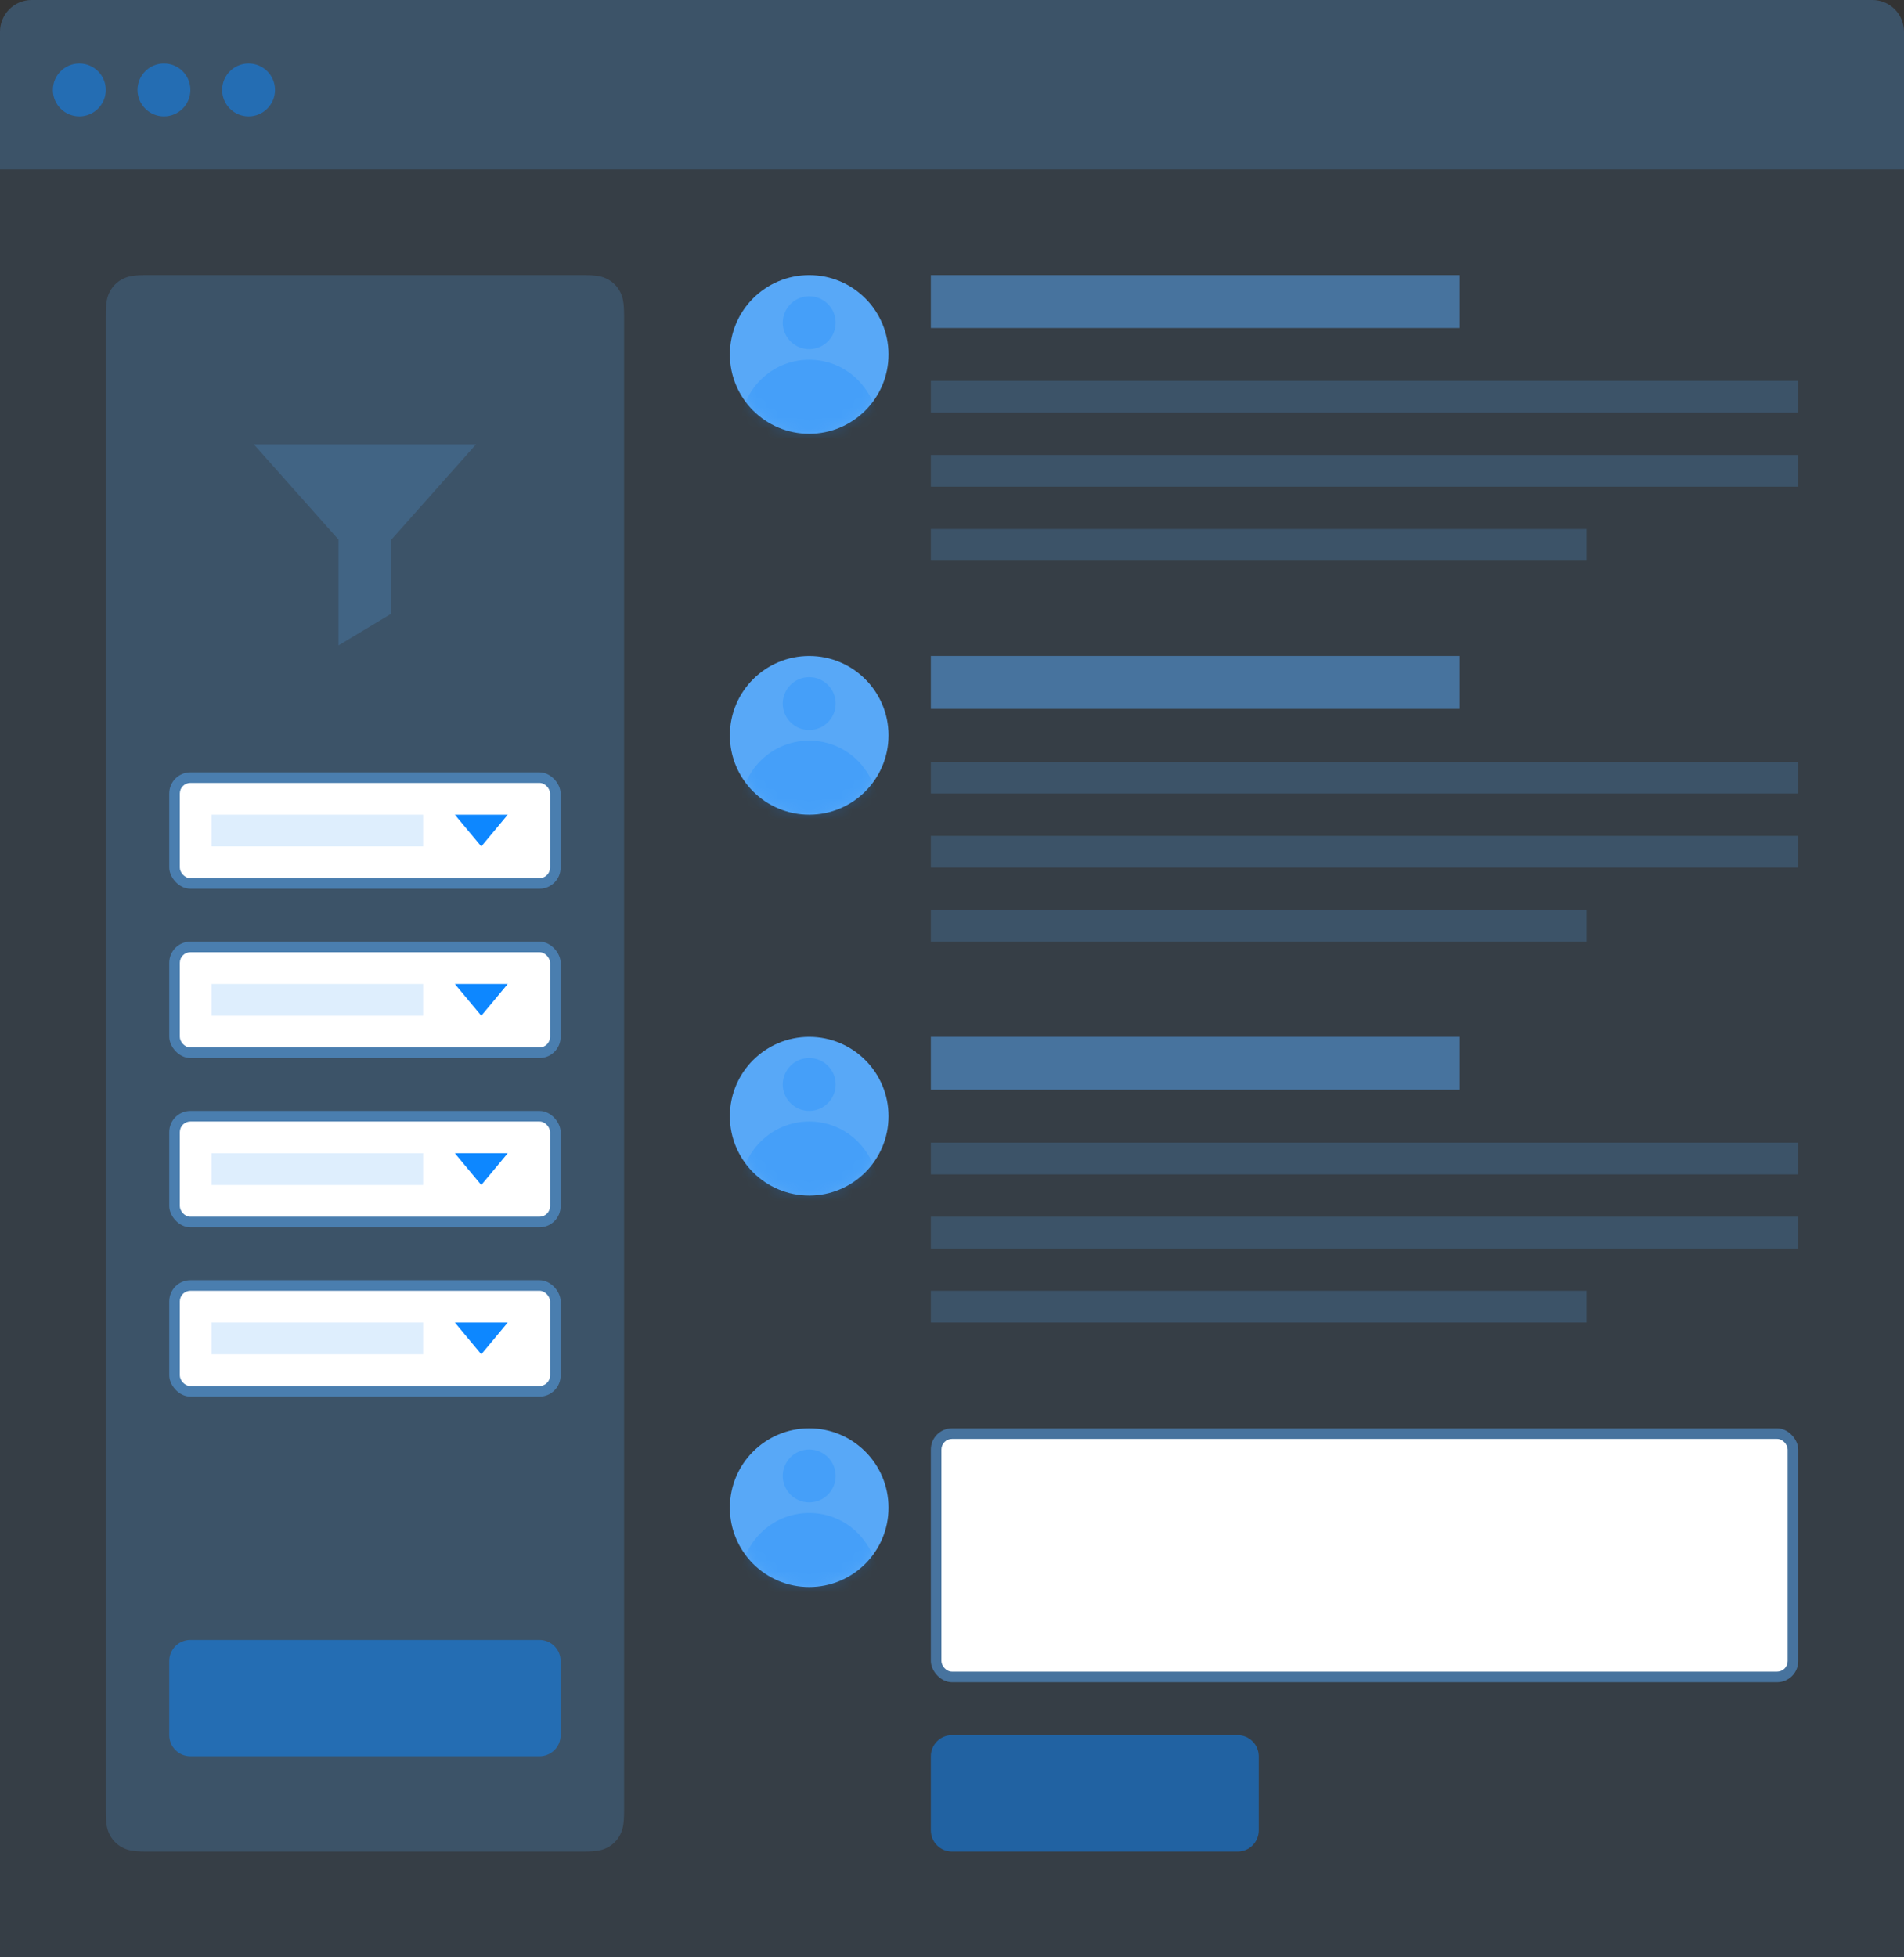 <svg xmlns="http://www.w3.org/2000/svg" xmlns:xlink="http://www.w3.org/1999/xlink" width="180" height="185" viewBox="0 0 180 185">
  <rect x="0" y="0" width="180" height="185" fill="#333333" stroke="none"/>
  <defs>
    <circle id="feed-a" cx="7.5" cy="7.5" r="7.5"/>
    <circle id="feed-c" cx="7.5" cy="7.5" r="7.5"/>
    <circle id="feed-e" cx="7.5" cy="7.5" r="7.5"/>
    <circle id="feed-g" cx="7.5" cy="7.5" r="7.5"/>
  </defs>
  <g fill="none" fill-rule="evenodd">
    <path fill="#58A8F7" d="M0,3 C0,1.343 1.345,0 2.993,0 L177.007,0 C178.66,0 180,1.344 180,3 L180,185 L0,185 L0,3 Z" opacity=".097"/>
    <g transform="translate(69 135)">
      <mask id="feed-b" fill="#fff">
        <use xlink:href="#feed-a"/>
      </mask>
      <use fill="#58A8F7" opacity=".197" xlink:href="#feed-a"/>
      <path fill="#0D87FF" d="M7.5,21 C3.91,21 1,18.09 1,14.5 C1,10.91 3.91,8 7.5,8 C11.09,8 14,10.91 14,14.5 C14,18.09 11.09,21 7.5,21 Z M7.5,7 C6.119,7 5,5.881 5,4.5 C5,3.119 6.119,2 7.5,2 C8.881,2 10,3.119 10,4.5 C10,5.881 8.881,7 7.5,7 Z" mask="url(#feed-b)" opacity=".499"/>
    </g>
    <g transform="translate(69 26)">
      <mask id="feed-d" fill="#fff">
        <use xlink:href="#feed-c"/>
      </mask>
      <use fill="#58A8F7" opacity=".197" xlink:href="#feed-c"/>
      <path fill="#0D87FF" d="M7.5,21 C3.91,21 1,18.09 1,14.5 C1,10.91 3.91,8 7.5,8 C11.09,8 14,10.91 14,14.5 C14,18.09 11.09,21 7.5,21 Z M7.5,7 C6.119,7 5,5.881 5,4.5 C5,3.119 6.119,2 7.5,2 C8.881,2 10,3.119 10,4.5 C10,5.881 8.881,7 7.5,7 Z" mask="url(#feed-d)" opacity=".499"/>
    </g>
    <g transform="translate(69 62)">
      <mask id="feed-f" fill="#fff">
        <use xlink:href="#feed-e"/>
      </mask>
      <use fill="#58A8F7" opacity=".197" xlink:href="#feed-e"/>
      <path fill="#0D87FF" d="M7.5,21 C3.91,21 1,18.09 1,14.5 C1,10.91 3.91,8 7.5,8 C11.09,8 14,10.91 14,14.5 C14,18.09 11.09,21 7.5,21 Z M7.5,7 C6.119,7 5,5.881 5,4.5 C5,3.119 6.119,2 7.5,2 C8.881,2 10,3.119 10,4.5 C10,5.881 8.881,7 7.5,7 Z" mask="url(#feed-f)" opacity=".499"/>
    </g>
    <path fill="#0D87FF" d="M0,1.992 C0,0.892 0.894,0 1.998,0 L29.002,0 C30.105,0 31,0.9 31,1.992 L31,9.008 C31,10.108 30.106,11 29.002,11 L1.998,11 C0.895,11 0,10.1 0,9.008 L0,1.992 Z" opacity=".499" transform="translate(88 164)"/>
    <g transform="translate(88 135)">
      <rect width="82" height="24" fill="#58A8F7" opacity=".499" rx="2"/>
      <rect width="80" height="22" x="1" y="1" fill="#FFF" rx="1"/>
    </g>
    <g fill="#58A8F7" transform="translate(88 26)">
      <polygon points="0 0 50 0 50 5 0 5" opacity=".499"/>
      <polygon points="0 0 82 0 82 3 0 3" opacity=".197" transform="translate(0 10)"/>
      <polygon points="0 0 82 0 82 3 0 3" opacity=".197" transform="translate(0 17)"/>
      <polygon points="0 0 62 0 62 3 0 3" opacity=".197" transform="translate(0 24)"/>
    </g>
    <g fill="#58A8F7" transform="translate(88 62)">
      <polygon points="0 0 50 0 50 5 0 5" opacity=".499"/>
      <polygon points="0 0 82 0 82 3 0 3" opacity=".197" transform="translate(0 10)"/>
      <polygon points="0 0 82 0 82 3 0 3" opacity=".197" transform="translate(0 17)"/>
      <polygon points="0 0 62 0 62 3 0 3" opacity=".197" transform="translate(0 24)"/>
    </g>
    <g transform="translate(69 98)">
      <mask id="feed-h" fill="#fff">
        <use xlink:href="#feed-g"/>
      </mask>
      <use fill="#58A8F7" opacity=".197" xlink:href="#feed-g"/>
      <path fill="#0D87FF" d="M7.5,21 C3.91,21 1,18.09 1,14.5 C1,10.91 3.91,8 7.5,8 C11.09,8 14,10.91 14,14.5 C14,18.09 11.09,21 7.5,21 Z M7.5,7 C6.119,7 5,5.881 5,4.5 C5,3.119 6.119,2 7.5,2 C8.881,2 10,3.119 10,4.5 C10,5.881 8.881,7 7.5,7 Z" mask="url(#feed-h)" opacity=".499"/>
    </g>
    <g fill="#58A8F7" transform="translate(88 98)">
      <polygon points="0 0 50 0 50 5 0 5" opacity=".499"/>
      <polygon points="0 0 82 0 82 3 0 3" opacity=".197" transform="translate(0 10)"/>
      <polygon points="0 0 82 0 82 3 0 3" opacity=".197" transform="translate(0 17)"/>
      <polygon points="0 0 62 0 62 3 0 3" opacity=".197" transform="translate(0 24)"/>
    </g>
    <path fill="#58A8F7" d="M0,3.009 C0,1.347 1.345,0 2.993,0 L177.007,0 C178.66,0 180,1.337 180,3.009 L180,16 L0,16 L0,3.009 Z" opacity=".197"/>
    <path fill="#0D87FF" d="M2.5,5 C1.119,5 0,3.881 0,2.5 C0,1.119 1.119,0 2.5,0 C3.881,0 5,1.119 5,2.5 C5,3.881 3.881,5 2.5,5 Z M10.5,5 C9.119,5 8,3.881 8,2.5 C8,1.119 9.119,0 10.5,0 C11.881,0 13,1.119 13,2.5 C13,3.881 11.881,5 10.5,5 Z M18.5,5 C17.119,5 16,3.881 16,2.5 C16,1.119 17.119,0 18.5,0 C19.881,0 21,1.119 21,2.5 C21,3.881 19.881,5 18.5,5 Z" opacity=".499" transform="translate(5 6)"/>
    <g transform="translate(10 26)">
      <path fill="#58A8F7" d="M3.846,-1.55376046e-16 L45.154,1.55376046e-16 C46.491,-9.02779573e-17 46.976,0.139 47.465,0.401 C47.954,0.662 48.338,1.046 48.599,1.535 C48.861,2.024 49,2.509 49,3.846 L49,145.154 C49,146.491 48.861,146.976 48.599,147.465 C48.338,147.954 47.954,148.338 47.465,148.599 C46.976,148.861 46.491,149 45.154,149 L3.846,149 C2.509,149 2.024,148.861 1.535,148.599 C1.046,148.338 0.662,147.954 0.401,147.465 C0.139,146.976 6.01853049e-17,146.491 -1.03584031e-16,145.154 L1.03584031e-16,3.846 C-6.01853049e-17,2.509 0.139,2.024 0.401,1.535 C0.662,1.046 1.046,0.662 1.535,0.401 C2.024,0.139 2.509,9.02779573e-17 3.846,-1.55376046e-16 Z" opacity=".197"/>
      <path fill="#0D87FF" d="M0,1.992 C0,0.892 0.896,0 2.002,0 L34.998,0 C36.103,0 37,0.9 37,1.992 L37,9.008 C37,10.108 36.104,11 34.998,11 L2.002,11 C0.897,11 0,10.1 0,9.008 L0,1.992 Z" opacity=".499" transform="translate(6 129)"/>
      <polygon fill="#58A8F7" points="0 0 8 9 8 19 13 16 13 9 21 0" opacity=".197" transform="translate(14 16)"/>
      <g transform="translate(6 47)">
        <rect width="37" height="11" fill="#58A8F7" opacity=".499" rx="2"/>
        <rect width="35" height="9" x="1" y="1" fill="#FFF" rx="1"/>
        <polygon fill="#58A8F7" points="0 0 20 0 20 3 0 3" opacity=".197" transform="translate(4 4)"/>
        <polygon fill="#0D87FF" points="2.5 3 0 0 5 0" transform="translate(27 4)"/>
      </g>
      <g transform="translate(6 63)">
        <rect width="37" height="11" fill="#58A8F7" opacity=".499" rx="2"/>
        <rect width="35" height="9" x="1" y="1" fill="#FFF" rx="1"/>
        <polygon fill="#58A8F7" points="0 0 20 0 20 3 0 3" opacity=".197" transform="translate(4 4)"/>
        <polygon fill="#0D87FF" points="2.5 3 0 0 5 0" transform="translate(27 4)"/>
      </g>
      <g transform="translate(6 79)">
        <rect width="37" height="11" fill="#58A8F7" opacity=".499" rx="2"/>
        <rect width="35" height="9" x="1" y="1" fill="#FFF" rx="1"/>
        <polygon fill="#58A8F7" points="0 0 20 0 20 3 0 3" opacity=".197" transform="translate(4 4)"/>
        <polygon fill="#0D87FF" points="2.5 3 0 0 5 0" transform="translate(27 4)"/>
      </g>
      <g transform="translate(6 95)">
        <rect width="37" height="11" fill="#58A8F7" opacity=".499" rx="2"/>
        <rect width="35" height="9" x="1" y="1" fill="#FFF" rx="1"/>
        <polygon fill="#58A8F7" points="0 0 20 0 20 3 0 3" opacity=".197" transform="translate(4 4)"/>
        <polygon fill="#0D87FF" points="2.5 3 0 0 5 0" transform="translate(27 4)"/>
      </g>
    </g>
  </g>
</svg>

